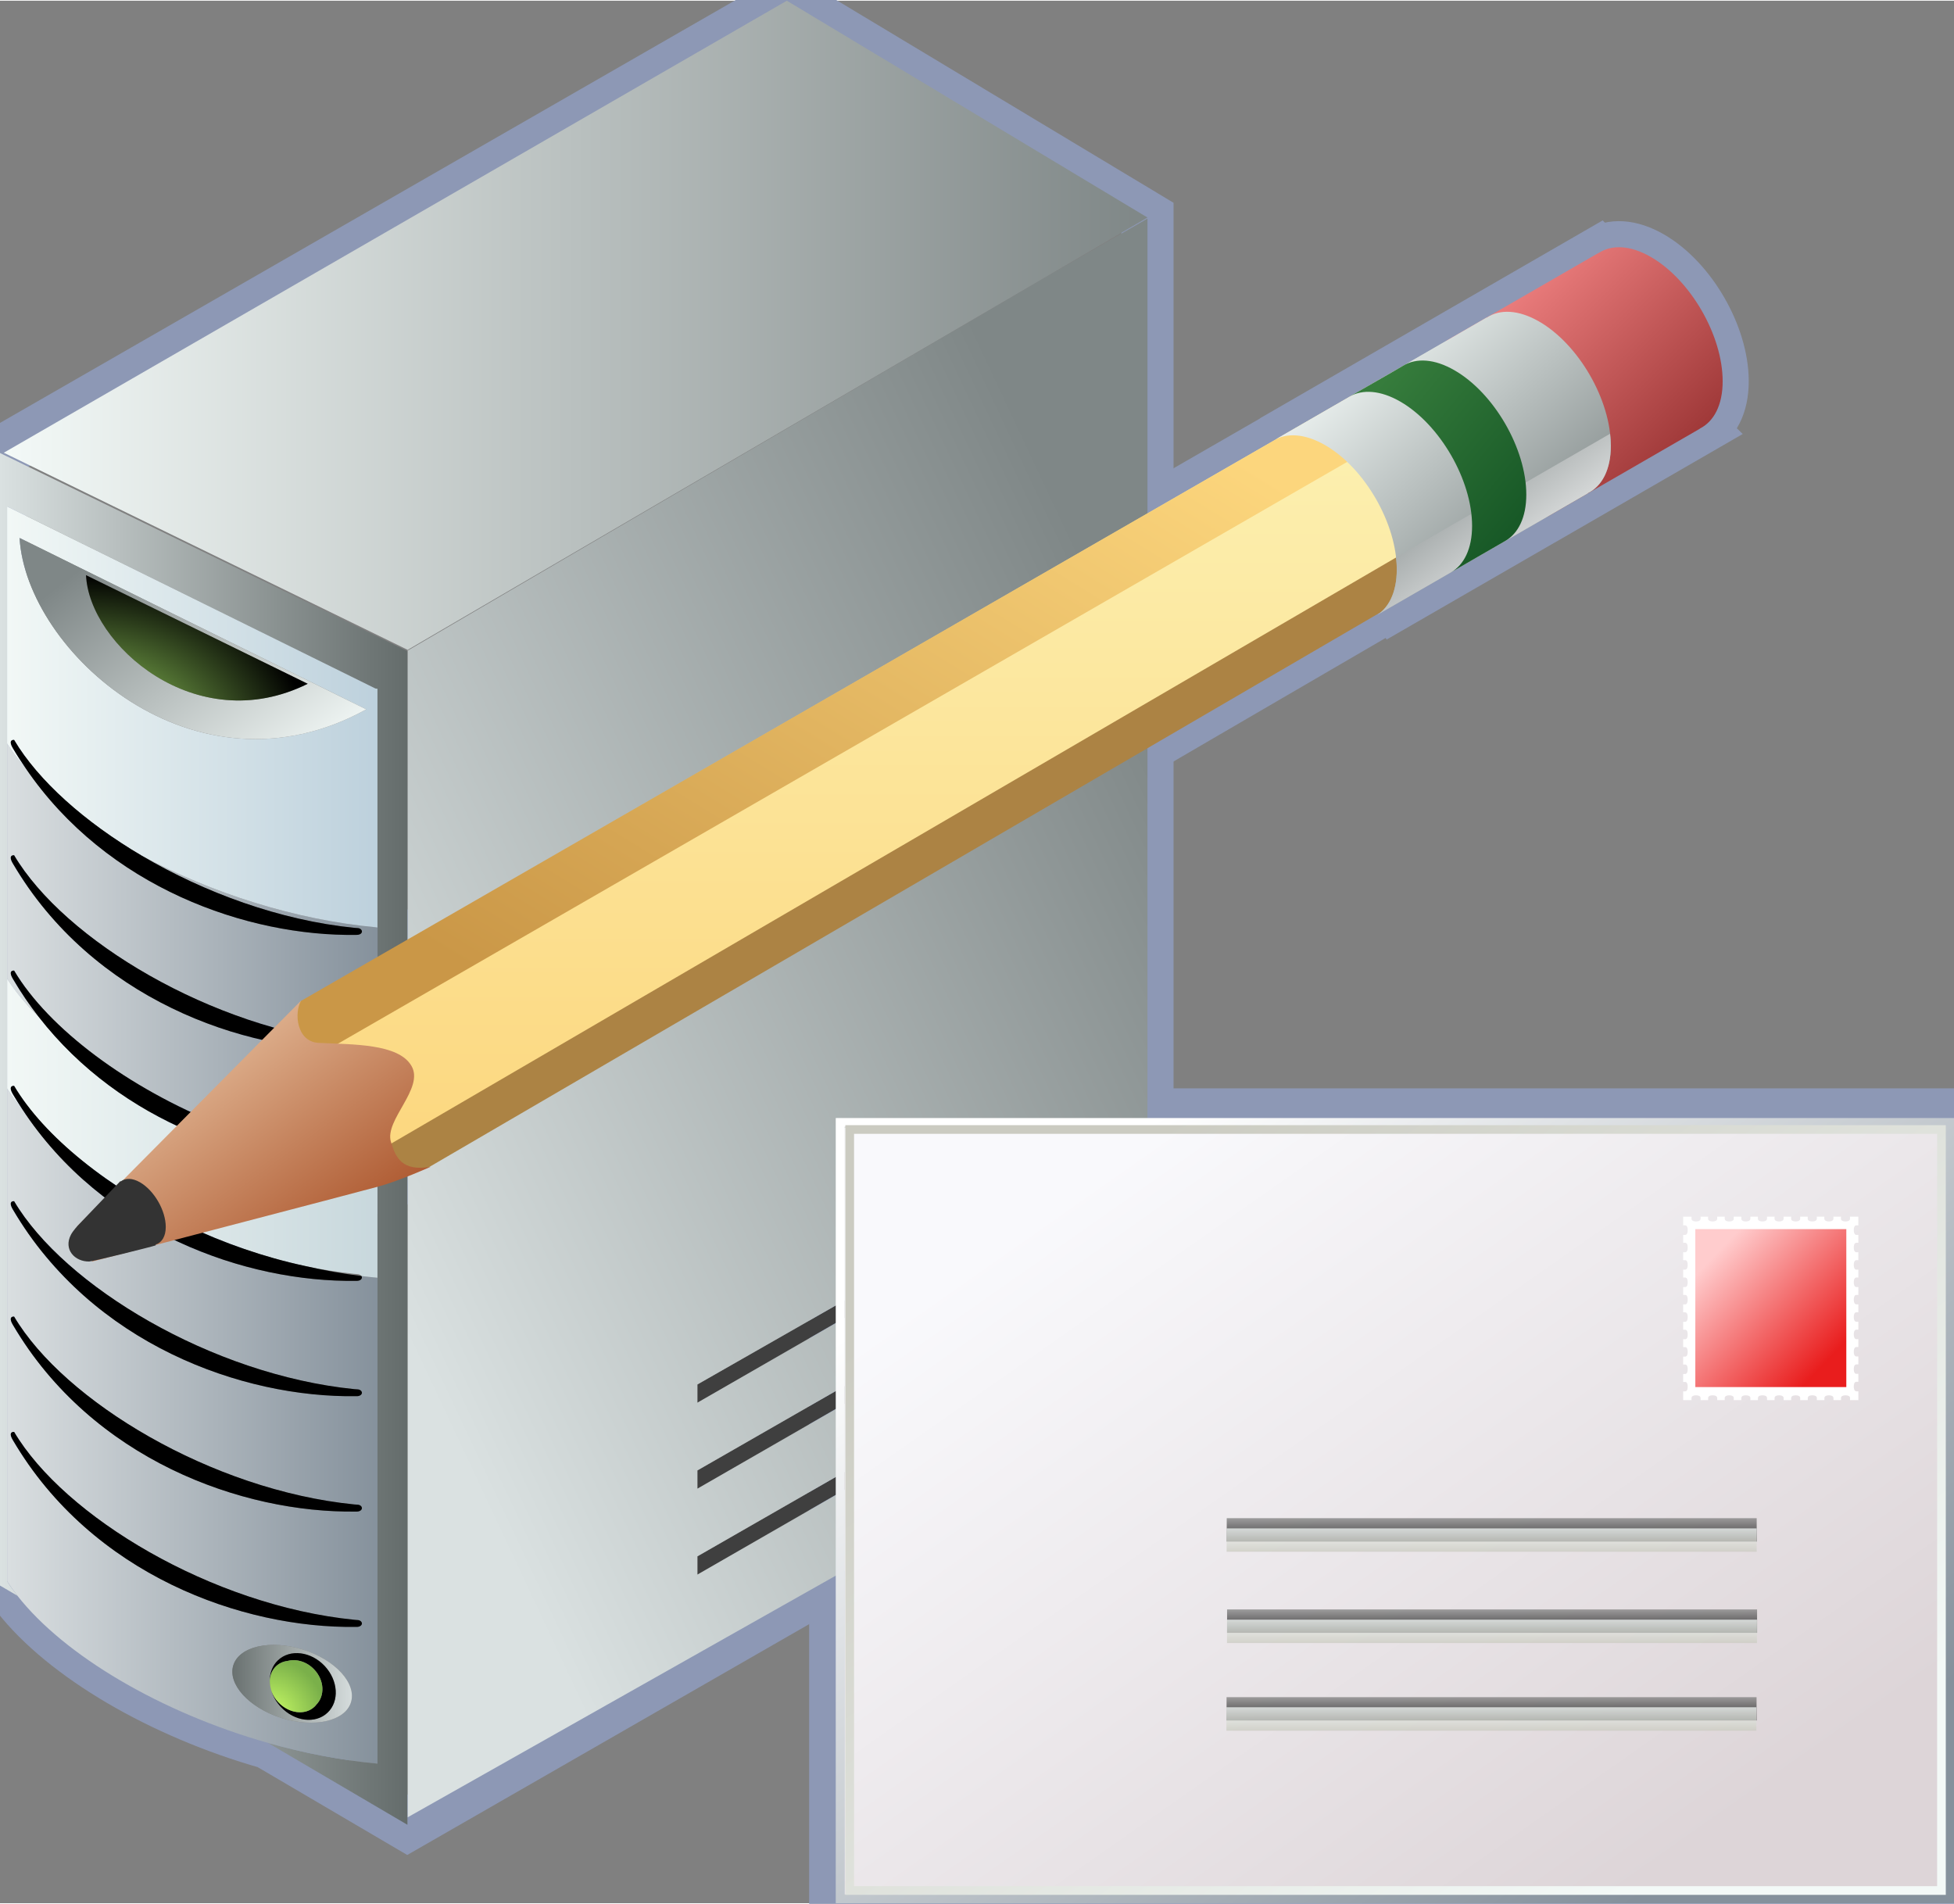 <svg xmlns="http://www.w3.org/2000/svg" xmlns:xlink="http://www.w3.org/1999/xlink" version="1.1" width="0.78" height="0.76" viewBox="0 0 56.194 54.712">
  <rect x="0" y="0" width="56.194" height="54.712" fill="#808080" stroke="none"/>
  <title><![CDATA[Email Workload]]></title>
  <g transform=" scale(1) ">
    <path xmlns="http://www.w3.org/2000/svg" d="  M24.02,54.608 L56.179,54.608 L56.179,32.028 L24.02,32.028 L24.02,54.608 Z M24.274,32.282 L24.295,32.282 L24.295,32.295 L24.274,32.295 L24.274,32.282 Z" style="stroke-width: 1.5; stroke: #8d98b5; stroke-dasharray: none; stroke-linecap: butt; stroke-linejoin: miter; fill: none; "/>
    <path xmlns="http://www.w3.org/2000/svg" d="  M32.999,6.235 L22.628,0 L0,13.007 L0,45.577 L0.502,45.871 C1.847,47.591 4.633,49.231 7.708,50.104 L11.716,52.458 L32.999,40.234 L32.999,37.827 L32.999,37.798 L32.536,37.578 L32.999,37.312 L32.999,35.356 L32.999,35.326 L32.536,35.106 L32.999,34.84 L32.999,32.884 L32.999,32.855 L32.57,32.65 L32.999,32.404 L32.999,6.266 L32.999,6.235 Z" style="stroke-width: 1.5; stroke: #8d98b5; stroke-dasharray: none; stroke-linecap: butt; stroke-linejoin: miter; fill: none; "/>
    <path xmlns="http://www.w3.org/2000/svg" d="  M49.541,10.943 C49.541,9.627 48.618,8.027 47.477,7.37 C46.882,7.026 46.347,7.01 45.971,7.258 L45.968,7.255 L42.752,9.111 L36.62,12.652 C36.653,12.632 36.688,12.616 36.724,12.598 C36.724,12.598 8.653,28.768 8.659,28.758 L3.471,33.956 L2.24,35.222 C2.24,35.222 2.234,35.23 2.231,35.233 L2.211,35.254 L2.211,35.255 C2.168,35.305 2.087,35.401 2.042,35.484 C1.815,35.914 2.155,36.266 2.566,36.259 C2.577,36.259 2.606,36.253 2.644,36.245 L2.65,36.259 C2.65,36.259 2.795,36.221 3.041,36.156 C3.595,36.026 4.434,35.813 4.474,35.794 C4.477,35.794 4.474,35.787 4.474,35.781 C6.779,35.18 10.49,34.209 10.893,34.099 C11.482,33.938 12.377,33.537 12.377,33.537 C12.147,33.574 39.818,17.476 39.818,17.476 C39.733,17.571 39.638,17.65 39.529,17.707 L44.507,14.834 L44.509,14.834 L48.884,12.307 L48.881,12.304 C49.287,12.101 49.541,11.63 49.541,10.943 Z" style="stroke-width: 1.5; stroke: #8d98b5; stroke-dasharray: none; stroke-linecap: butt; stroke-linejoin: miter; fill: none; "/>
    <path xmlns="http://www.w3.org/2000/svg" d="  M20.056,40.319 L32.999,32.853 L32.57,32.648 L20.056,39.794 L20.056,40.319 Z" style="fill-rule: evenodd; fill: #3f3f3f; "/>
    <path xmlns="http://www.w3.org/2000/svg" d="  M20.056,42.792 L32.999,35.324 L32.536,35.105 L20.056,42.266 L20.056,42.792 Z" style="fill-rule: evenodd; fill: #3f3f3f; "/>
    <path xmlns="http://www.w3.org/2000/svg" d="  M20.056,45.263 L32.999,37.796 L32.536,37.577 L20.056,44.737 L20.056,45.263 Z" style="fill-rule: evenodd; fill: #3f3f3f; "/>
    <defs xmlns="http://www.w3.org/2000/svg" xmlns:xlink="http://www.w3.org/1999/xlink">
      <linearGradient id="grad1308">
        <stop offset="0%" stop-color="#646c6b" stop-opacity="1"/>
        <stop offset="100%" stop-color="#dae1e1" stop-opacity="1"/>
      </linearGradient>
      <linearGradient xlink:href="#grad1308" id="grad1309" x1="0" y1="0" x2="0" y2="1" gradientTransform="rotate(90 .5 .5)" gradientUnits="objectBoundingBox">
  </linearGradient>
    </defs>
    <path xmlns="http://www.w3.org/2000/svg" d="  M11.716,18.704 L0,13.007 L0,45.577 L0.502,45.871 C0.393,45.733 0.294,45.595 0.205,45.455 L0.205,31.284 L0.205,28.125 L0.205,21.362 L0.205,14.544 L10.796,19.78 C10.796,19.78 10.837,19.784 10.857,19.786 L10.857,26.651 L10.857,33.365 L10.857,36.724 L10.857,50.698 C9.805,50.602 8.741,50.396 7.709,50.103 L11.717,52.457 L11.717,18.704 L11.716,18.704 Z" style="fill-rule: evenodd; fill: url(#grad1309); "/>
    <defs xmlns="http://www.w3.org/2000/svg" xmlns:xlink="http://www.w3.org/1999/xlink">
      <linearGradient id="grad1310">
        <stop offset="0%" stop-color="#85919c" stop-opacity="0.988"/>
        <stop offset="100%" stop-color="#dadfe1" stop-opacity="0.988"/>
      </linearGradient>
      <linearGradient xlink:href="#grad1310" id="grad1311" x1="0" y1="0" x2="0" y2="1" gradientTransform="rotate(90 .5 .5)" gradientUnits="objectBoundingBox">
  </linearGradient>
    </defs>
    <path xmlns="http://www.w3.org/2000/svg" d="  M10.409,36.718 C10.409,36.771 10.347,36.815 10.267,36.815 C10.261,36.815 10.245,36.815 10.245,36.815 C7.084,36.863 2.96,35.425 0.63,31.861 C0.472,31.669 0.327,31.476 0.205,31.284 L0.205,45.455 C0.295,45.594 0.395,45.733 0.502,45.871 C1.847,47.59 4.633,49.231 7.709,50.103 C8.741,50.396 9.805,50.602 10.857,50.698 L10.857,36.724 C10.703,36.711 10.549,36.692 10.393,36.675 C10.402,36.688 10.409,36.703 10.409,36.718 Z M10.092,48.938 C9.92,49.482 9.024,49.679 8.091,49.385 C7.157,49.089 6.539,48.41 6.711,47.867 C6.883,47.324 7.779,47.124 8.713,47.419 C9.646,47.715 10.264,48.395 10.092,48.938 Z M10.266,46.766 C10.26,46.766 10.244,46.766 10.244,46.766 C6.965,46.814 2.651,45.267 0.376,41.404 C0.211,41.134 0.406,41.158 0.406,41.158 C1.847,43.593 6.092,46.149 10.187,46.561 C10.206,46.564 10.265,46.568 10.272,46.568 C10.352,46.568 10.409,46.616 10.409,46.669 C10.409,46.721 10.346,46.766 10.266,46.766 Z M10.266,43.45 C10.26,43.45 10.244,43.45 10.244,43.45 C6.965,43.498 2.651,41.951 0.376,38.089 C0.211,37.816 0.406,37.843 0.406,37.843 C1.847,40.277 6.092,42.835 10.187,43.245 C10.206,43.246 10.265,43.251 10.272,43.251 C10.352,43.251 10.409,43.299 10.409,43.354 C10.409,43.404 10.346,43.45 10.266,43.45 Z M10.266,40.132 C10.26,40.132 10.244,40.132 10.244,40.132 C6.965,40.18 2.651,38.633 0.376,34.772 C0.211,34.5 0.406,34.525 0.406,34.525 C1.847,36.961 6.092,39.517 10.187,39.928 C10.206,39.93 10.265,39.934 10.272,39.934 C10.352,39.934 10.409,39.984 10.409,40.036 C10.409,40.087 10.346,40.132 10.266,40.132 Z" style="fill-rule: evenodd; fill: url(#grad1311); "/>
    <defs xmlns="http://www.w3.org/2000/svg" xmlns:xlink="http://www.w3.org/1999/xlink">
      <linearGradient id="grad1312">
        <stop offset="0%" stop-color="#85919c" stop-opacity="0.988"/>
        <stop offset="100%" stop-color="#dadfe1" stop-opacity="0.988"/>
      </linearGradient>
      <linearGradient xlink:href="#grad1312" id="grad1313" x1="0" y1="0" x2="0" y2="1" gradientTransform="rotate(90 .5 .5)" gradientUnits="objectBoundingBox">
  </linearGradient>
    </defs>
    <path xmlns="http://www.w3.org/2000/svg" d="  M10.187,26.662 C10.206,26.663 10.265,26.668 10.272,26.668 C10.352,26.668 10.409,26.716 10.409,26.769 C10.409,26.822 10.347,26.865 10.267,26.865 C10.261,26.865 10.245,26.866 10.245,26.866 C7.13,26.912 3.077,25.516 0.731,22.062 C0.529,21.83 0.352,21.596 0.205,21.362 L0.205,28.125 C0.44,28.494 0.749,28.862 1.113,29.221 C0.849,28.883 0.602,28.523 0.377,28.139 C0.211,27.866 0.407,27.892 0.407,27.892 C1.392,29.556 3.687,31.277 6.349,32.332 C7.603,32.791 8.938,33.131 10.269,33.3 C10.271,33.3 10.273,33.301 10.274,33.301 C10.28,33.301 10.286,33.303 10.292,33.304 C10.46,33.325 10.627,33.344 10.797,33.36 C10.816,33.361 10.838,33.364 10.858,33.366 L10.858,26.651 C8.492,26.439 6.069,25.654 4.086,24.593 C5.881,25.651 8.054,26.447 10.187,26.662 Z M10.266,30.181 C10.26,30.181 10.244,30.182 10.244,30.182 C6.965,30.231 2.651,28.684 0.376,24.822 C0.211,24.549 0.406,24.575 0.406,24.575 C1.847,27.01 6.092,29.565 10.187,29.978 C10.206,29.98 10.265,29.984 10.272,29.984 C10.352,29.984 10.409,30.032 10.409,30.084 C10.409,30.137 10.346,30.181 10.266,30.181 Z" style="fill-rule: evenodd; fill: url(#grad1313); "/>
    <defs xmlns="http://www.w3.org/2000/svg" xmlns:xlink="http://www.w3.org/1999/xlink">
      <linearGradient id="grad1314">
        <stop offset="0%" stop-color="#c8d8dd" stop-opacity="0.988"/>
        <stop offset="100%" stop-color="#f3f9f7" stop-opacity="0.988"/>
      </linearGradient>
      <linearGradient xlink:href="#grad1314" id="grad1315" x1="0" y1="0" x2="0" y2="1" gradientTransform="rotate(90 .5 .5)" gradientUnits="objectBoundingBox">
  </linearGradient>
    </defs>
    <path xmlns="http://www.w3.org/2000/svg" d="  M10.796,33.359 C10.626,33.343 10.459,33.324 10.291,33.304 C10.361,33.311 10.409,33.354 10.409,33.402 C10.409,33.453 10.347,33.499 10.267,33.499 C10.261,33.499 10.245,33.499 10.245,33.499 C7.292,33.543 3.499,32.292 1.113,29.221 C0.749,28.862 0.441,28.494 0.205,28.125 L0.205,31.284 C0.326,31.476 0.471,31.669 0.629,31.861 C0.543,31.728 0.457,31.594 0.376,31.456 C0.211,31.182 0.406,31.208 0.406,31.208 C1.268,32.664 3.131,34.163 5.366,35.222 C6.436,35.729 7.591,36.133 8.761,36.386 C9.236,36.487 9.713,36.564 10.187,36.613 C10.205,36.614 10.264,36.619 10.271,36.619 C10.328,36.619 10.371,36.644 10.392,36.676 C10.547,36.693 10.702,36.712 10.855,36.725 L10.855,33.366 C10.836,33.364 10.815,33.361 10.796,33.359 Z" style="fill-rule: evenodd; fill: url(#grad1315); "/>
    <defs xmlns="http://www.w3.org/2000/svg" xmlns:xlink="http://www.w3.org/1999/xlink">
      <linearGradient id="grad1316">
        <stop offset="0%" stop-color="#bdd1dd" stop-opacity="0.988"/>
        <stop offset="100%" stop-color="#f3f9f7" stop-opacity="0.988"/>
      </linearGradient>
      <linearGradient xlink:href="#grad1316" id="grad1317" x1="0" y1="0" x2="0" y2="1" gradientTransform="rotate(90 .5 .5)" gradientUnits="objectBoundingBox">
  </linearGradient>
    </defs>
    <path xmlns="http://www.w3.org/2000/svg" d="  M10.796,19.78 L0.204,14.544 L0.204,21.362 C0.352,21.596 0.529,21.83 0.73,22.062 C0.607,21.882 0.488,21.698 0.375,21.506 C0.21,21.233 0.406,21.259 0.406,21.259 C1.096,22.425 2.431,23.619 4.084,24.593 C6.067,25.654 8.49,26.439 10.855,26.651 L10.855,19.787 C10.836,19.784 10.796,19.78 10.796,19.78 Z M0.563,15.45 L10.534,20.379 C5.59,23.111 0.752,18.704 0.563,15.45 Z" style="fill-rule: evenodd; fill: url(#grad1317); "/>
    <path xmlns="http://www.w3.org/2000/svg" d="  M10.272,46.568 C10.265,46.568 10.206,46.564 10.187,46.561 C6.092,46.149 1.847,43.593 0.406,41.158 C0.406,41.158 0.211,41.134 0.376,41.404 C2.651,45.267 6.965,46.814 10.244,46.766 C10.244,46.766 10.26,46.766 10.266,46.766 C10.346,46.766 10.408,46.72 10.408,46.669 C10.409,46.616 10.352,46.568 10.272,46.568 Z" style="fill-rule: evenodd; fill: #000000; "/>
    <path xmlns="http://www.w3.org/2000/svg" d="  M10.272,43.25 C10.265,43.25 10.206,43.246 10.187,43.244 C6.092,42.834 1.847,40.276 0.406,37.842 C0.406,37.842 0.211,37.816 0.376,38.088 C2.651,41.95 6.965,43.498 10.244,43.449 C10.244,43.449 10.26,43.449 10.266,43.449 C10.346,43.449 10.408,43.403 10.408,43.352 C10.409,43.298 10.352,43.25 10.272,43.25 Z" style="fill-rule: evenodd; fill: #000000; "/>
    <path xmlns="http://www.w3.org/2000/svg" d="  M10.272,39.934 C10.265,39.934 10.206,39.929 10.187,39.928 C6.092,39.516 1.847,36.96 0.406,34.524 C0.406,34.524 0.211,34.499 0.376,34.772 C2.651,38.633 6.965,40.18 10.244,40.131 C10.244,40.131 10.26,40.131 10.266,40.131 C10.346,40.131 10.408,40.087 10.408,40.034 C10.409,39.983 10.352,39.934 10.272,39.934 Z" style="fill-rule: evenodd; fill: #000000; "/>
    <path xmlns="http://www.w3.org/2000/svg" d="  M10.393,36.674 C9.848,36.608 9.302,36.51 8.761,36.384 C7.59,36.132 6.435,35.728 5.366,35.221 C3.131,34.162 1.268,32.663 0.406,31.207 C0.406,31.207 0.211,31.18 0.376,31.454 C0.456,31.592 0.543,31.727 0.629,31.86 C2.959,35.424 7.083,36.862 10.244,36.814 C10.244,36.814 10.26,36.814 10.266,36.814 C10.346,36.814 10.408,36.77 10.408,36.717 C10.409,36.703 10.402,36.688 10.393,36.674 Z" style="fill-rule: evenodd; fill: #000000; "/>
    <path xmlns="http://www.w3.org/2000/svg" d="  M10.291,33.304 C10.283,33.302 10.275,33.302 10.268,33.299 C10.254,33.299 10.204,33.296 10.187,33.295 C8.892,33.163 7.581,32.819 6.349,32.331 C3.686,31.276 1.391,29.555 0.406,27.892 C0.406,27.892 0.211,27.866 0.376,28.138 C0.602,28.523 0.849,28.883 1.112,29.221 C3.499,32.291 7.292,33.542 10.244,33.498 C10.244,33.498 10.26,33.498 10.266,33.498 C10.346,33.498 10.408,33.452 10.408,33.401 C10.409,33.354 10.361,33.311 10.291,33.304 Z" style="fill-rule: evenodd; fill: #000000; "/>
    <path xmlns="http://www.w3.org/2000/svg" d="  M10.272,26.668 C10.265,26.668 10.206,26.664 10.187,26.662 C8.054,26.447 5.881,25.65 4.085,24.592 C2.432,23.619 1.097,22.424 0.406,21.258 C0.406,21.258 0.211,21.232 0.376,21.505 C0.488,21.697 0.608,21.881 0.731,22.061 C3.077,25.515 7.129,26.912 10.245,26.865 C10.245,26.865 10.261,26.864 10.267,26.864 C10.347,26.864 10.409,26.821 10.409,26.768 C10.409,26.716 10.352,26.668 10.272,26.668 Z" style="fill-rule: evenodd; fill: #000000; "/>
    <path xmlns="http://www.w3.org/2000/svg" d="  M10.272,29.984 C10.265,29.984 10.206,29.98 10.187,29.978 C6.092,29.565 1.847,27.01 0.406,24.575 C0.406,24.575 0.211,24.549 0.376,24.822 C2.651,28.684 6.965,30.23 10.244,30.182 C10.244,30.182 10.26,30.181 10.266,30.181 C10.346,30.181 10.408,30.137 10.408,30.084 C10.409,30.033 10.352,29.984 10.272,29.984 Z" style="fill-rule: evenodd; fill: #000000; "/>
    <defs xmlns="http://www.w3.org/2000/svg">
      <linearGradient id="grad1318">
        <stop offset="0%" stop-color="#646c6b" stop-opacity="1"/>
        <stop offset="100%" stop-color="#dae1e1" stop-opacity="1"/>
      </linearGradient>
    </defs>
    <path xmlns="http://www.w3.org/2000/svg" d="  M8.713,47.419 C7.779,47.123 6.883,47.324 6.711,47.866 C6.539,48.41 7.157,49.089 8.091,49.385 C9.024,49.679 9.92,49.481 10.092,48.938 C10.264,48.395 9.646,47.715 8.713,47.419 Z M9.418,49.234 C9.07,49.562 8.471,49.487 8.079,49.069 C7.952,48.934 7.863,48.781 7.811,48.623 C7.777,48.518 7.762,48.416 7.76,48.315 C7.757,48.088 7.835,47.874 7.996,47.723 C8.343,47.396 8.942,47.47 9.335,47.888 C9.728,48.305 9.765,48.909 9.418,49.234 Z" style="fill-rule: evenodd; fill: url(#grad1318); "/>
    <path xmlns="http://www.w3.org/2000/svg" d="  M7.996,47.724 C7.835,47.875 7.757,48.089 7.76,48.316 C7.766,48.154 7.826,48.004 7.942,47.894 C8.036,47.807 8.153,47.757 8.278,47.743 C8.529,47.68 8.826,47.766 9.038,47.992 C9.328,48.298 9.351,48.745 9.097,49.003 C9.081,49.025 9.062,49.045 9.042,49.064 C8.774,49.316 8.311,49.259 8.007,48.935 C7.917,48.842 7.853,48.733 7.811,48.623 C7.863,48.782 7.952,48.935 8.079,49.07 C8.471,49.488 9.07,49.562 9.418,49.234 C9.765,48.909 9.728,48.306 9.335,47.888 C8.941,47.471 8.343,47.397 7.996,47.724 Z" style="fill-rule: evenodd; fill: #000000; "/>
    <defs xmlns="http://www.w3.org/2000/svg">
      <radialGradient id="grad1319" cx="0%" cy="100%" r="100%">
        <stop offset="0%" stop-color="#ccff66" stop-opacity="1"/>
        <stop offset="100%" stop-color="#7ab04a" stop-opacity="1"/>
      </radialGradient>
    </defs>
    <path xmlns="http://www.w3.org/2000/svg" d="  M9.041,49.064 C9.062,49.045 9.08,49.025 9.096,49.003 C9.35,48.745 9.327,48.298 9.037,47.992 C8.826,47.766 8.528,47.68 8.278,47.743 C8.152,47.758 8.035,47.807 7.942,47.894 C7.825,48.003 7.766,48.154 7.759,48.316 C7.761,48.417 7.777,48.519 7.811,48.623 C7.852,48.733 7.916,48.842 8.006,48.935 C8.311,49.259 8.774,49.316 9.041,49.064 Z" style="fill-rule: evenodd; fill: url(#grad1319); "/>
    <defs xmlns="http://www.w3.org/2000/svg" xmlns:xlink="http://www.w3.org/1999/xlink">
      <linearGradient id="grad1320">
        <stop offset="0%" stop-color="#7f8787" stop-opacity="1"/>
        <stop offset="100%" stop-color="#f3f9f7" stop-opacity="1"/>
      </linearGradient>
      <linearGradient xlink:href="#grad1320" id="grad1321" x1="0" y1="0" x2="0" y2="1" gradientTransform="rotate(315 .5 .5)" gradientUnits="objectBoundingBox">
  </linearGradient>
    </defs>
    <path xmlns="http://www.w3.org/2000/svg" d="  M0.563,15.45 C0.753,18.704 5.59,23.112 10.534,20.379 L0.563,15.45 Z M2.474,16.52 L8.849,19.644 C5.626,21.243 2.558,18.501 2.474,16.52 Z" style="fill-rule: evenodd; fill: url(#grad1321); "/>
    <defs xmlns="http://www.w3.org/2000/svg">
      <radialGradient id="grad1322" cx="0%" cy="100%" r="100%">
        <stop offset="0%" stop-color="#a7e968" stop-opacity="1"/>
        <stop offset="100%" stop-color="#000000" stop-opacity="1"/>
      </radialGradient>
    </defs>
    <path xmlns="http://www.w3.org/2000/svg" d="  M2.474,16.52 C2.557,18.501 5.625,21.243 8.849,19.644 L2.474,16.52 Z" style="fill-rule: evenodd; fill: url(#grad1322); "/>
    <defs xmlns="http://www.w3.org/2000/svg" xmlns:xlink="http://www.w3.org/1999/xlink">
      <linearGradient id="grad1323">
        <stop offset="0%" stop-color="#7f8787" stop-opacity="1"/>
        <stop offset="100%" stop-color="#dae1e1" stop-opacity="1"/>
      </linearGradient>
      <linearGradient xlink:href="#grad1323" id="grad1324" x1="0" y1="0" x2="0" y2="1" gradientTransform="rotate(45 .5 .5)" gradientUnits="objectBoundingBox">
  </linearGradient>
    </defs>
    <path xmlns="http://www.w3.org/2000/svg" d="  M11.744,18.678 L11.725,18.668 L11.725,52.241 L32.999,40.232 L32.999,37.825 L20.056,45.263 L20.056,44.737 L32.536,37.577 L32.999,37.31 L32.999,35.355 L20.056,42.792 L20.056,42.266 L32.536,35.105 L32.999,34.839 L32.999,32.882 L20.056,40.319 L20.056,39.794 L32.57,32.648 L32.999,32.401 L32.999,6.266 L30.145,7.906 L11.744,18.678 Z" style="fill-rule: evenodd; fill: url(#grad1324); "/>
    <defs xmlns="http://www.w3.org/2000/svg" xmlns:xlink="http://www.w3.org/1999/xlink">
      <linearGradient id="grad1325">
        <stop offset="0%" stop-color="#7f8787" stop-opacity="1"/>
        <stop offset="100%" stop-color="#f3f9f7" stop-opacity="1"/>
      </linearGradient>
      <linearGradient xlink:href="#grad1325" id="grad1326" x1="0" y1="0" x2="0" y2="1" gradientTransform="rotate(90 .5 .5)" gradientUnits="objectBoundingBox">
  </linearGradient>
    </defs>
    <path xmlns="http://www.w3.org/2000/svg" d="  M22.628,0 L0.109,12.999 L11.725,18.668 L32.999,6.235 L22.628,0 Z" style="fill-rule: evenodd; fill: url(#grad1326); "/>
    <defs xmlns="http://www.w3.org/2000/svg" xmlns:xlink="http://www.w3.org/1999/xlink">
      <linearGradient id="grad1327">
        <stop offset="0%" stop-color="#fcd67d" stop-opacity="1"/>
        <stop offset="100%" stop-color="#fcf4b8" stop-opacity="1"/>
      </linearGradient>
      <linearGradient xlink:href="#grad1327" id="grad1328" x1="0" y1="0" x2="0" y2="1" gradientTransform="rotate(180 .5 .5)" gradientUnits="objectBoundingBox">
  </linearGradient>
    </defs>
    <path xmlns="http://www.w3.org/2000/svg" d="  M45.48,14.228 L10.934,34.044 L7.75,29.743 L8.64,28.796 L42.792,9.098 L45.48,14.228 Z" style="fill-rule: evenodd; fill: url(#grad1328); "/>
    <path xmlns="http://www.w3.org/2000/svg" d="  M43.211,14.226 L10.14,33.514 L10.717,33.923 L12.321,33.554 L43.779,15.211 L43.211,14.226 Z" style="fill-rule: evenodd; fill: #ac8344; "/>
    <defs xmlns="http://www.w3.org/2000/svg" xmlns:xlink="http://www.w3.org/1999/xlink">
      <linearGradient id="grad1329">
        <stop offset="0%" stop-color="#fcd67d" stop-opacity="1"/>
        <stop offset="100%" stop-color="#ca9747" stop-opacity="1"/>
      </linearGradient>
      <linearGradient xlink:href="#grad1329" id="grad1330" x1="0" y1="0" x2="0" y2="1" gradientTransform="rotate(45 .5 .5)" gradientUnits="objectBoundingBox">
  </linearGradient>
    </defs>
    <path xmlns="http://www.w3.org/2000/svg" d="  M40.261,10.559 L8.646,28.77 C8.646,28.77 8.047,29.611 8.291,30.02 C8.536,30.43 9.008,30.404 9.008,30.404 L41.053,11.931 L40.261,10.559 Z" style="fill-rule: evenodd; fill: url(#grad1330); "/>
    <defs xmlns="http://www.w3.org/2000/svg" xmlns:xlink="http://www.w3.org/1999/xlink">
      <linearGradient id="grad1331">
        <stop offset="0%" stop-color="#f38484" stop-opacity="1"/>
        <stop offset="100%" stop-color="#993333" stop-opacity="1"/>
      </linearGradient>
      <linearGradient xlink:href="#grad1331" id="grad1332" x1="0" y1="0" x2="0" y2="1" gradientTransform="rotate(315 .5 .5)" gradientUnits="objectBoundingBox">
  </linearGradient>
    </defs>
    <path xmlns="http://www.w3.org/2000/svg" d="  M47.477,7.37 C46.882,7.026 46.347,7.01 45.971,7.258 L45.968,7.255 L41.592,9.781 L44.51,14.835 L48.886,12.308 L48.883,12.305 C49.287,12.103 49.541,11.632 49.541,10.944 C49.541,9.626 48.617,8.027 47.477,7.37 Z" style="fill-rule: evenodd; fill: url(#grad1332); "/>
    <defs xmlns="http://www.w3.org/2000/svg" xmlns:xlink="http://www.w3.org/1999/xlink">
      <linearGradient id="grad1333">
        <stop offset="0%" stop-color="#7f8787" stop-opacity="1"/>
        <stop offset="100%" stop-color="#f3f9f7" stop-opacity="1"/>
      </linearGradient>
      <linearGradient xlink:href="#grad1333" id="grad1334" x1="0" y1="0" x2="0" y2="1" gradientTransform="rotate(135 .5 .5)" gradientUnits="objectBoundingBox">
  </linearGradient>
    </defs>
    <path xmlns="http://www.w3.org/2000/svg" d="  M46.325,12.799 C46.325,11.483 45.403,9.883 44.263,9.226 C43.666,8.882 43.132,8.866 42.755,9.115 L42.752,9.111 L36.62,12.652 C36.994,12.418 37.523,12.443 38.107,12.78 C39.247,13.438 40.169,15.037 40.169,16.353 C40.169,17.031 39.925,17.501 39.53,17.707 L45.67,14.165 L45.668,14.161 C46.072,13.957 46.325,13.486 46.325,12.799 Z" style="fill-rule: evenodd; fill: url(#grad1334); "/>
    <defs xmlns="http://www.w3.org/2000/svg" xmlns:xlink="http://www.w3.org/1999/xlink">
      <linearGradient id="grad1335">
        <stop offset="0%" stop-color="#ffffff" stop-opacity="1"/>
        <stop offset="100%" stop-color="#7f8787" stop-opacity="1"/>
      </linearGradient>
      <linearGradient xlink:href="#grad1335" id="grad1336" x1="0" y1="0" x2="0" y2="1" gradientTransform="rotate(135 .5 .5)" gradientUnits="objectBoundingBox">
  </linearGradient>
    </defs>
    <path xmlns="http://www.w3.org/2000/svg" d="  M45.669,14.159 C46.072,13.957 46.325,13.486 46.325,12.799 C46.325,12.685 46.316,12.569 46.303,12.453 L40.148,16.007 C40.162,16.123 40.17,16.24 40.17,16.352 C40.17,17.03 39.925,17.5 39.531,17.707 L45.67,14.164 L45.669,14.159 Z" style="fill-rule: evenodd; fill: url(#grad1336); "/>
    <defs xmlns="http://www.w3.org/2000/svg" xmlns:xlink="http://www.w3.org/1999/xlink">
      <linearGradient id="grad1337">
        <stop offset="0%" stop-color="#185927" stop-opacity="1"/>
        <stop offset="100%" stop-color="#367c3c" stop-opacity="1"/>
      </linearGradient>
      <linearGradient xlink:href="#grad1337" id="grad1338" x1="0" y1="0" x2="0" y2="1" gradientTransform="rotate(135 .5 .5)" gradientUnits="objectBoundingBox">
  </linearGradient>
    </defs>
    <path xmlns="http://www.w3.org/2000/svg" d="  M41.83,10.629 C41.254,10.296 40.733,10.268 40.359,10.493 C40.095,10.652 39.082,11.227 38.809,11.386 C39.183,11.169 39.7,11.2 40.271,11.529 C41.411,12.187 42.335,13.787 42.335,15.102 C42.335,15.76 42.103,16.222 41.73,16.438 C42.002,16.281 43.013,15.693 43.284,15.539 C43.66,15.325 43.894,14.863 43.894,14.202 C43.893,12.886 42.971,11.287 41.83,10.629 Z" style="fill-rule: evenodd; fill: url(#grad1338); "/>
    <defs xmlns="http://www.w3.org/2000/svg" xmlns:xlink="http://www.w3.org/1999/xlink">
      <linearGradient id="grad1339">
        <stop offset="0%" stop-color="#ac562d" stop-opacity="1"/>
        <stop offset="100%" stop-color="#ebc8a7" stop-opacity="1"/>
      </linearGradient>
      <linearGradient xlink:href="#grad1339" id="grad1340" x1="0" y1="0" x2="0" y2="1" gradientTransform="rotate(135 .5 .5)" gradientUnits="objectBoundingBox">
  </linearGradient>
    </defs>
    <path xmlns="http://www.w3.org/2000/svg" d="  M12.378,33.537 C11.567,33.666 11.382,33.285 11.242,32.816 C11.053,32.188 12.208,31.281 11.834,30.634 C11.461,29.988 10.149,30.019 9.166,29.971 C8.532,29.941 8.452,29.117 8.658,28.757 L2.211,35.254 L2.651,36.259 C2.651,36.259 10.305,34.261 10.894,34.099 C11.483,33.938 12.378,33.537 12.378,33.537 Z" style="fill-rule: evenodd; fill: url(#grad1340); "/>
    <path xmlns="http://www.w3.org/2000/svg" d="  M4.767,35.264 C4.767,34.79 4.435,34.217 4.026,33.98 C3.803,33.853 3.607,33.854 3.471,33.956 C3.469,33.951 3.464,33.944 3.464,33.944 L2.24,35.222 C2.24,35.222 2.105,35.367 2.042,35.483 C1.815,35.914 2.155,36.266 2.566,36.258 C2.675,36.255 4.417,35.822 4.475,35.794 C4.48,35.792 4.479,35.783 4.477,35.77 C4.653,35.715 4.767,35.539 4.767,35.264 Z" style="fill-rule: evenodd; fill: #333333; "/>
    <defs xmlns="http://www.w3.org/2000/svg" xmlns:xlink="http://www.w3.org/1999/xlink">
      <linearGradient id="grad1341">
        <stop offset="0%" stop-color="#ddd5d8" stop-opacity="1"/>
        <stop offset="100%" stop-color="#f9f9fc" stop-opacity="1"/>
      </linearGradient>
      <linearGradient xlink:href="#grad1341" id="grad1342" x1="0" y1="0" x2="0" y2="1" gradientTransform="rotate(135 .5 .5)" gradientUnits="objectBoundingBox">
  </linearGradient>
    </defs>
    <path xmlns="http://www.w3.org/2000/svg" d="  M24.28,54.579 L55.772,54.579 L55.772,32.4 L24.28,32.4 L24.28,54.579 Z" style="fill-rule: evenodd; fill: url(#grad1342); "/>
    <defs xmlns="http://www.w3.org/2000/svg" xmlns:xlink="http://www.w3.org/1999/xlink">
      <linearGradient id="grad1343">
        <stop offset="0%" stop-color="#000000" stop-opacity="0.761"/>
        <stop offset="100%" stop-color="#848484" stop-opacity="0.761"/>
      </linearGradient>
      <linearGradient xlink:href="#grad1343" id="grad1344" x1="0" y1="0" x2="0" y2="1" gradientTransform="rotate(180 .5 .5)" gradientUnits="objectBoundingBox">
  </linearGradient>
    </defs>
    <path xmlns="http://www.w3.org/2000/svg" d="  M35.279,44.313 L50.52,44.313 L50.52,43.639 L35.279,43.639 L35.279,44.313 Z" style="fill-rule: evenodd; fill: url(#grad1344); "/>
    <defs xmlns="http://www.w3.org/2000/svg" xmlns:xlink="http://www.w3.org/1999/xlink">
      <linearGradient id="grad1345">
        <stop offset="0%" stop-color="#cbcbc1" stop-opacity="0.761"/>
        <stop offset="100%" stop-color="#f3f9f7" stop-opacity="0.761"/>
      </linearGradient>
      <linearGradient xlink:href="#grad1345" id="grad1346" x1="0" y1="0" x2="0" y2="1" gradientTransform="rotate(180 .5 .5)" gradientUnits="objectBoundingBox">
  </linearGradient>
    </defs>
    <path xmlns="http://www.w3.org/2000/svg" d="  M35.276,44.605 L50.519,44.605 L50.519,43.933 L35.276,43.933 L35.276,44.605 Z" style="fill-rule: evenodd; fill: url(#grad1346); "/>
    <defs xmlns="http://www.w3.org/2000/svg" xmlns:xlink="http://www.w3.org/1999/xlink">
      <linearGradient id="grad1347">
        <stop offset="0%" stop-color="#000000" stop-opacity="0.761"/>
        <stop offset="100%" stop-color="#848484" stop-opacity="0.761"/>
      </linearGradient>
      <linearGradient xlink:href="#grad1347" id="grad1348" x1="0" y1="0" x2="0" y2="1" gradientTransform="rotate(180 .5 .5)" gradientUnits="objectBoundingBox">
  </linearGradient>
    </defs>
    <path xmlns="http://www.w3.org/2000/svg" d="  M35.289,46.937 L50.531,46.937 L50.531,46.264 L35.289,46.264 L35.289,46.937 Z" style="fill-rule: evenodd; fill: url(#grad1348); "/>
    <defs xmlns="http://www.w3.org/2000/svg" xmlns:xlink="http://www.w3.org/1999/xlink">
      <linearGradient id="grad1349">
        <stop offset="0%" stop-color="#cbcbc1" stop-opacity="0.761"/>
        <stop offset="100%" stop-color="#f3f9f7" stop-opacity="0.761"/>
      </linearGradient>
      <linearGradient xlink:href="#grad1349" id="grad1350" x1="0" y1="0" x2="0" y2="1" gradientTransform="rotate(180 .5 .5)" gradientUnits="objectBoundingBox">
  </linearGradient>
    </defs>
    <path xmlns="http://www.w3.org/2000/svg" d="  M35.286,47.23 L50.528,47.23 L50.528,46.558 L35.286,46.558 L35.286,47.23 Z" style="fill-rule: evenodd; fill: url(#grad1350); "/>
    <defs xmlns="http://www.w3.org/2000/svg" xmlns:xlink="http://www.w3.org/1999/xlink">
      <linearGradient id="grad1351">
        <stop offset="0%" stop-color="#000000" stop-opacity="0.761"/>
        <stop offset="100%" stop-color="#848484" stop-opacity="0.761"/>
      </linearGradient>
      <linearGradient xlink:href="#grad1351" id="grad1352" x1="0" y1="0" x2="0" y2="1" gradientTransform="rotate(180 .5 .5)" gradientUnits="objectBoundingBox">
  </linearGradient>
    </defs>
    <path xmlns="http://www.w3.org/2000/svg" d="  M35.274,49.458 L50.516,49.458 L50.516,48.786 L35.274,48.786 L35.274,49.458 Z" style="fill-rule: evenodd; fill: url(#grad1352); "/>
    <defs xmlns="http://www.w3.org/2000/svg" xmlns:xlink="http://www.w3.org/1999/xlink">
      <linearGradient id="grad1353">
        <stop offset="0%" stop-color="#cbcbc1" stop-opacity="0.761"/>
        <stop offset="100%" stop-color="#f3f9f7" stop-opacity="0.761"/>
      </linearGradient>
      <linearGradient xlink:href="#grad1353" id="grad1354" x1="0" y1="0" x2="0" y2="1" gradientTransform="rotate(180 .5 .5)" gradientUnits="objectBoundingBox">
  </linearGradient>
    </defs>
    <path xmlns="http://www.w3.org/2000/svg" d="  M35.27,49.751 L50.511,49.751 L50.511,49.077 L35.27,49.077 L35.27,49.751 Z" style="fill-rule: evenodd; fill: url(#grad1354); "/>
    <defs xmlns="http://www.w3.org/2000/svg" xmlns:xlink="http://www.w3.org/1999/xlink">
      <linearGradient id="grad1355">
        <stop offset="0%" stop-color="#85919c" stop-opacity="1"/>
        <stop offset="100%" stop-color="#ffffff" stop-opacity="1"/>
      </linearGradient>
      <linearGradient xlink:href="#grad1355" id="grad1356" x1="0" y1="0" x2="0" y2="1" gradientTransform="rotate(135 .5 .5)" gradientUnits="objectBoundingBox">
  </linearGradient>
    </defs>
    <path xmlns="http://www.w3.org/2000/svg" d="  M24.035,54.712 L24.035,32.132 L56.194,32.132 L56.194,54.587 L56.194,54.712 L24.035,54.712 Z M56.068,54.587 L56.068,54.459 L56.068,54.587 Z M24.289,54.459 L55.942,54.459 L55.942,32.386 L24.289,32.386 L24.289,54.459 Z" style="fill-rule: evenodd; fill: url(#grad1356); "/>
    <defs xmlns="http://www.w3.org/2000/svg" xmlns:xlink="http://www.w3.org/1999/xlink">
      <linearGradient id="grad1357">
        <stop offset="0%" stop-color="#cbcbc1" stop-opacity="1"/>
        <stop offset="100%" stop-color="#f3f9f7" stop-opacity="1"/>
      </linearGradient>
      <linearGradient xlink:href="#grad1357" id="grad1358" x1="0" y1="0" x2="0" y2="1" gradientTransform="rotate(315 .5 .5)" gradientUnits="objectBoundingBox">
  </linearGradient>
    </defs>
    <path xmlns="http://www.w3.org/2000/svg" d="  M24.311,54.472 L24.311,32.337 L55.958,32.337 L55.958,54.348 L55.958,54.472 L24.311,54.472 Z M55.833,54.348 L55.833,54.222 L55.833,54.348 Z M24.561,54.222 L55.709,54.222 L55.709,32.586 L24.561,32.586 L24.561,54.222 Z" style="fill-rule: evenodd; fill: url(#grad1358); "/>
    <path xmlns="http://www.w3.org/2000/svg" d="  M53.349,39.977 C53.326,39.956 53.312,39.915 53.312,39.853 L53.312,39.852 C53.312,39.792 53.326,39.749 53.349,39.73 C53.365,39.715 53.381,39.715 53.387,39.717 L53.443,39.717 L53.443,39.488 L53.387,39.488 C53.381,39.49 53.365,39.49 53.349,39.476 C53.326,39.456 53.312,39.415 53.312,39.353 L53.312,39.352 C53.312,39.292 53.326,39.249 53.349,39.23 C53.365,39.217 53.381,39.217 53.387,39.217 L53.443,39.217 L53.443,38.989 L53.387,38.989 C53.381,38.989 53.365,38.989 53.349,38.976 C53.326,38.956 53.312,38.914 53.312,38.855 L53.312,38.853 C53.312,38.793 53.326,38.752 53.349,38.73 C53.365,38.717 53.381,38.717 53.387,38.718 L53.443,38.718 L53.443,38.491 L53.387,38.491 C53.381,38.491 53.365,38.491 53.349,38.477 C53.326,38.457 53.312,38.416 53.312,38.356 L53.312,38.354 L53.312,38.353 C53.312,38.291 53.326,38.25 53.349,38.231 C53.365,38.218 53.381,38.218 53.387,38.218 L53.443,38.218 L53.443,37.99 L53.387,37.99 C53.381,37.99 53.365,37.99 53.349,37.977 C53.326,37.957 53.312,37.916 53.312,37.855 L53.312,37.854 L53.312,37.852 C53.312,37.792 53.326,37.75 53.349,37.731 C53.365,37.718 53.381,37.718 53.387,37.718 L53.443,37.718 L53.443,37.49 L53.387,37.49 C53.381,37.49 53.365,37.49 53.349,37.477 C53.326,37.456 53.312,37.415 53.312,37.355 L53.312,37.354 L53.312,37.355 C53.312,37.294 53.326,37.253 53.349,37.231 C53.365,37.219 53.381,37.219 53.387,37.219 L53.443,37.219 L53.443,36.992 L53.387,36.992 C53.381,36.992 53.365,36.992 53.349,36.979 C53.326,36.959 53.312,36.917 53.312,36.857 L53.312,36.856 L53.312,36.854 C53.312,36.793 53.326,36.752 53.349,36.733 C53.365,36.718 53.381,36.718 53.387,36.719 L53.443,36.719 L53.443,36.492 L53.387,36.492 C53.381,36.492 53.365,36.492 53.349,36.478 C53.326,36.458 53.312,36.417 53.312,36.357 L53.312,36.355 L53.312,36.354 C53.312,36.294 53.326,36.251 53.349,36.233 C53.365,36.219 53.381,36.219 53.387,36.219 L53.443,36.219 L53.443,35.992 L53.387,35.992 C53.381,35.992 53.365,35.992 53.349,35.978 C53.326,35.959 53.312,35.917 53.312,35.857 L53.312,35.855 L53.312,35.854 C53.312,35.794 53.326,35.751 53.349,35.732 C53.365,35.719 53.381,35.719 53.387,35.719 L53.443,35.719 L53.443,35.492 L53.387,35.492 C53.381,35.493 53.365,35.493 53.349,35.478 C53.326,35.459 53.312,35.416 53.312,35.356 L53.312,35.355 L53.312,35.353 C53.312,35.292 53.326,35.252 53.349,35.23 C53.365,35.218 53.381,35.218 53.387,35.218 L53.443,35.218 L53.443,34.968 L53.203,34.968 L53.203,35.026 C53.204,35.034 53.204,35.05 53.191,35.066 C53.172,35.091 53.132,35.105 53.074,35.106 L53.072,35.106 C53.015,35.105 52.975,35.091 52.955,35.066 C52.942,35.05 52.942,35.034 52.943,35.026 L52.943,34.968 L52.727,34.968 L52.727,35.026 C52.727,35.034 52.727,35.05 52.713,35.066 C52.694,35.091 52.654,35.105 52.597,35.106 L52.596,35.106 L52.594,35.106 C52.538,35.105 52.498,35.091 52.479,35.066 C52.465,35.05 52.465,35.034 52.465,35.026 L52.465,34.968 L52.249,34.968 L52.249,35.026 C52.249,35.034 52.249,35.05 52.237,35.066 C52.217,35.091 52.177,35.105 52.12,35.106 L52.118,35.106 L52.117,35.106 C52.06,35.105 52.019,35.091 52,35.066 C51.988,35.05 51.988,35.034 51.988,35.026 L51.988,34.968 L51.77,34.968 L51.77,35.026 C51.771,35.034 51.771,35.05 51.758,35.066 C51.739,35.091 51.699,35.105 51.642,35.106 L51.641,35.106 L51.639,35.106 C51.581,35.105 51.542,35.091 51.522,35.066 C51.51,35.05 51.51,35.034 51.51,35.026 L51.51,34.968 L51.293,34.968 L51.293,35.026 C51.293,35.034 51.293,35.05 51.28,35.066 C51.261,35.091 51.221,35.105 51.164,35.106 L51.163,35.106 L51.162,35.106 C51.103,35.105 51.065,35.091 51.045,35.066 C51.033,35.05 51.033,35.034 51.033,35.026 L51.033,34.968 L50.816,34.968 L50.816,35.026 C50.816,35.034 50.816,35.05 50.804,35.066 C50.784,35.091 50.746,35.105 50.686,35.106 L50.684,35.106 C50.627,35.105 50.586,35.091 50.567,35.066 C50.555,35.05 50.555,35.034 50.555,35.026 L50.555,34.968 L50.337,34.968 L50.337,35.026 C50.337,35.034 50.337,35.05 50.325,35.066 C50.306,35.091 50.267,35.105 50.208,35.106 L50.206,35.106 C50.148,35.105 50.108,35.091 50.09,35.066 C50.078,35.05 50.078,35.034 50.078,35.026 L50.078,34.968 L49.859,34.968 L49.859,35.026 C49.861,35.034 49.861,35.05 49.847,35.066 C49.828,35.091 49.789,35.105 49.732,35.106 L49.729,35.106 C49.67,35.105 49.632,35.091 49.612,35.066 C49.6,35.05 49.6,35.034 49.6,35.026 L49.6,34.968 L49.383,34.968 L49.383,35.026 C49.383,35.034 49.383,35.05 49.37,35.066 C49.351,35.091 49.311,35.105 49.254,35.106 L49.252,35.106 L49.251,35.106 C49.194,35.105 49.153,35.091 49.136,35.066 C49.12,35.05 49.12,35.034 49.122,35.026 L49.122,34.968 L48.906,34.968 L48.906,35.026 C48.906,35.034 48.906,35.05 48.894,35.066 C48.874,35.091 48.834,35.105 48.777,35.106 L48.776,35.106 L48.774,35.106 C48.715,35.105 48.677,35.091 48.657,35.066 C48.645,35.05 48.645,35.034 48.645,35.026 L48.645,34.968 L48.405,34.968 L48.405,35.218 L48.461,35.218 C48.468,35.218 48.482,35.218 48.5,35.23 C48.523,35.252 48.535,35.292 48.535,35.353 L48.535,35.355 L48.535,35.356 C48.535,35.416 48.523,35.459 48.5,35.478 C48.483,35.493 48.468,35.493 48.461,35.492 L48.405,35.492 L48.405,35.719 L48.461,35.719 C48.468,35.719 48.482,35.719 48.5,35.732 C48.523,35.751 48.535,35.794 48.535,35.854 L48.535,35.855 L48.535,35.857 C48.535,35.917 48.523,35.959 48.5,35.978 C48.483,35.992 48.468,35.992 48.461,35.992 L48.405,35.992 L48.405,36.219 L48.461,36.219 C48.468,36.219 48.482,36.219 48.5,36.233 C48.523,36.251 48.535,36.294 48.535,36.354 L48.535,36.355 L48.535,36.357 C48.535,36.417 48.523,36.458 48.5,36.478 C48.483,36.492 48.468,36.492 48.461,36.492 L48.405,36.492 L48.405,36.719 L48.461,36.719 C48.468,36.718 48.482,36.718 48.5,36.733 C48.523,36.752 48.535,36.793 48.535,36.854 L48.535,36.856 L48.535,36.857 C48.535,36.917 48.523,36.959 48.5,36.979 C48.483,36.992 48.468,36.992 48.461,36.992 L48.405,36.992 L48.405,37.219 L48.461,37.219 C48.468,37.219 48.482,37.219 48.5,37.231 C48.523,37.253 48.535,37.294 48.535,37.355 L48.535,37.356 L48.535,37.358 C48.535,37.417 48.523,37.459 48.5,37.479 C48.483,37.492 48.468,37.492 48.461,37.492 L48.405,37.492 L48.405,37.72 L48.461,37.72 C48.468,37.72 48.482,37.72 48.5,37.733 C48.523,37.752 48.535,37.795 48.535,37.855 L48.535,37.856 L48.535,37.858 C48.535,37.918 48.523,37.959 48.5,37.979 C48.483,37.993 48.468,37.993 48.461,37.993 L48.405,37.993 L48.405,38.22 L48.461,38.22 C48.468,38.22 48.482,38.22 48.5,38.233 C48.523,38.252 48.535,38.294 48.535,38.355 L48.535,38.356 L48.535,38.358 C48.535,38.418 48.523,38.459 48.5,38.48 C48.483,38.493 48.468,38.493 48.461,38.493 L48.405,38.493 L48.405,38.72 L48.461,38.72 C48.468,38.719 48.482,38.719 48.5,38.732 C48.523,38.754 48.535,38.795 48.535,38.855 L48.535,38.857 L48.535,38.858 C48.535,38.918 48.523,38.959 48.5,38.98 C48.483,38.993 48.468,38.993 48.461,38.993 L48.405,38.993 L48.405,39.221 L48.461,39.221 C48.468,39.221 48.482,39.221 48.5,39.234 C48.523,39.253 48.535,39.295 48.535,39.355 L48.535,39.357 C48.535,39.419 48.523,39.46 48.5,39.48 C48.483,39.493 48.468,39.493 48.461,39.492 L48.405,39.492 L48.405,39.721 L48.461,39.721 C48.468,39.719 48.482,39.719 48.5,39.734 C48.523,39.753 48.535,39.796 48.535,39.856 L48.535,39.857 C48.535,39.919 48.523,39.96 48.5,39.98 C48.483,39.992 48.468,39.992 48.461,39.992 L48.405,39.992 L48.405,40.244 L48.645,40.244 L48.645,40.184 C48.645,40.178 48.645,40.163 48.657,40.145 C48.677,40.12 48.715,40.108 48.774,40.106 L48.776,40.106 L48.777,40.106 C48.834,40.108 48.874,40.12 48.894,40.145 C48.906,40.162 48.906,40.178 48.906,40.184 L48.906,40.244 L49.123,40.244 L49.123,40.184 C49.121,40.178 49.121,40.163 49.136,40.145 C49.154,40.12 49.195,40.108 49.252,40.106 L49.253,40.106 L49.255,40.106 C49.312,40.108 49.352,40.12 49.37,40.145 C49.384,40.162 49.384,40.178 49.384,40.184 L49.384,40.244 L49.6,40.244 L49.6,40.184 C49.6,40.178 49.6,40.163 49.612,40.145 C49.633,40.12 49.671,40.108 49.73,40.106 L49.733,40.106 C49.789,40.108 49.829,40.12 49.848,40.145 C49.861,40.162 49.861,40.178 49.86,40.184 L49.86,40.244 L50.078,40.244 L50.078,40.184 C50.078,40.178 50.078,40.163 50.09,40.145 C50.109,40.12 50.149,40.108 50.207,40.106 L50.209,40.106 C50.267,40.108 50.307,40.12 50.326,40.145 C50.338,40.162 50.338,40.178 50.338,40.184 L50.338,40.244 L50.556,40.244 L50.556,40.184 C50.556,40.178 50.556,40.163 50.568,40.145 C50.587,40.12 50.628,40.108 50.685,40.106 L50.687,40.106 C50.746,40.108 50.785,40.12 50.805,40.145 C50.817,40.162 50.817,40.178 50.817,40.184 L50.817,40.244 L51.034,40.244 L51.034,40.184 C51.034,40.178 51.034,40.163 51.046,40.145 C51.066,40.12 51.104,40.108 51.163,40.106 L51.164,40.106 L51.166,40.106 C51.223,40.108 51.263,40.12 51.281,40.145 C51.295,40.162 51.295,40.178 51.295,40.184 L51.295,40.244 L51.511,40.244 L51.511,40.184 C51.511,40.178 51.511,40.163 51.523,40.145 C51.544,40.12 51.582,40.108 51.641,40.106 L51.642,40.106 L51.644,40.106 C51.7,40.108 51.74,40.12 51.759,40.145 C51.773,40.162 51.773,40.178 51.771,40.184 L51.771,40.244 L51.989,40.244 L51.989,40.184 C51.989,40.178 51.989,40.163 52.001,40.145 C52.02,40.12 52.061,40.108 52.118,40.106 L52.12,40.106 L52.121,40.106 C52.178,40.108 52.218,40.12 52.238,40.145 C52.25,40.162 52.25,40.178 52.25,40.184 L52.25,40.244 L52.467,40.244 L52.467,40.184 C52.467,40.178 52.467,40.163 52.48,40.145 C52.499,40.12 52.539,40.108 52.596,40.106 L52.597,40.106 L52.599,40.106 C52.656,40.108 52.696,40.12 52.715,40.145 C52.728,40.162 52.728,40.178 52.728,40.184 L52.728,40.244 L52.945,40.244 L52.945,40.184 C52.943,40.178 52.943,40.163 52.957,40.145 C52.977,40.12 53.017,40.108 53.074,40.106 L53.075,40.106 C53.134,40.108 53.173,40.12 53.192,40.145 C53.206,40.162 53.206,40.178 53.204,40.184 L53.204,40.244 L53.444,40.244 L53.444,39.992 L53.389,39.992 C53.381,39.988 53.365,39.988 53.349,39.977 Z" style="fill-rule: evenodd; fill: #ffffff; "/>
    <defs xmlns="http://www.w3.org/2000/svg" xmlns:xlink="http://www.w3.org/1999/xlink">
      <linearGradient id="grad1359">
        <stop offset="0%" stop-color="#e91d1d" stop-opacity="1"/>
        <stop offset="100%" stop-color="#ffcccd" stop-opacity="1"/>
      </linearGradient>
      <linearGradient xlink:href="#grad1359" id="grad1360" x1="0" y1="0" x2="0" y2="1" gradientTransform="rotate(135 .5 .5)" gradientUnits="objectBoundingBox">
  </linearGradient>
    </defs>
    <path xmlns="http://www.w3.org/2000/svg" d="  M48.755,39.869 L53.097,39.869 L53.097,35.327 L48.755,35.327 L48.755,39.869 Z" style="fill-rule: evenodd; fill: url(#grad1360); "/>
    <!--converted by libvisio2svg-->
  </g>
</svg>
